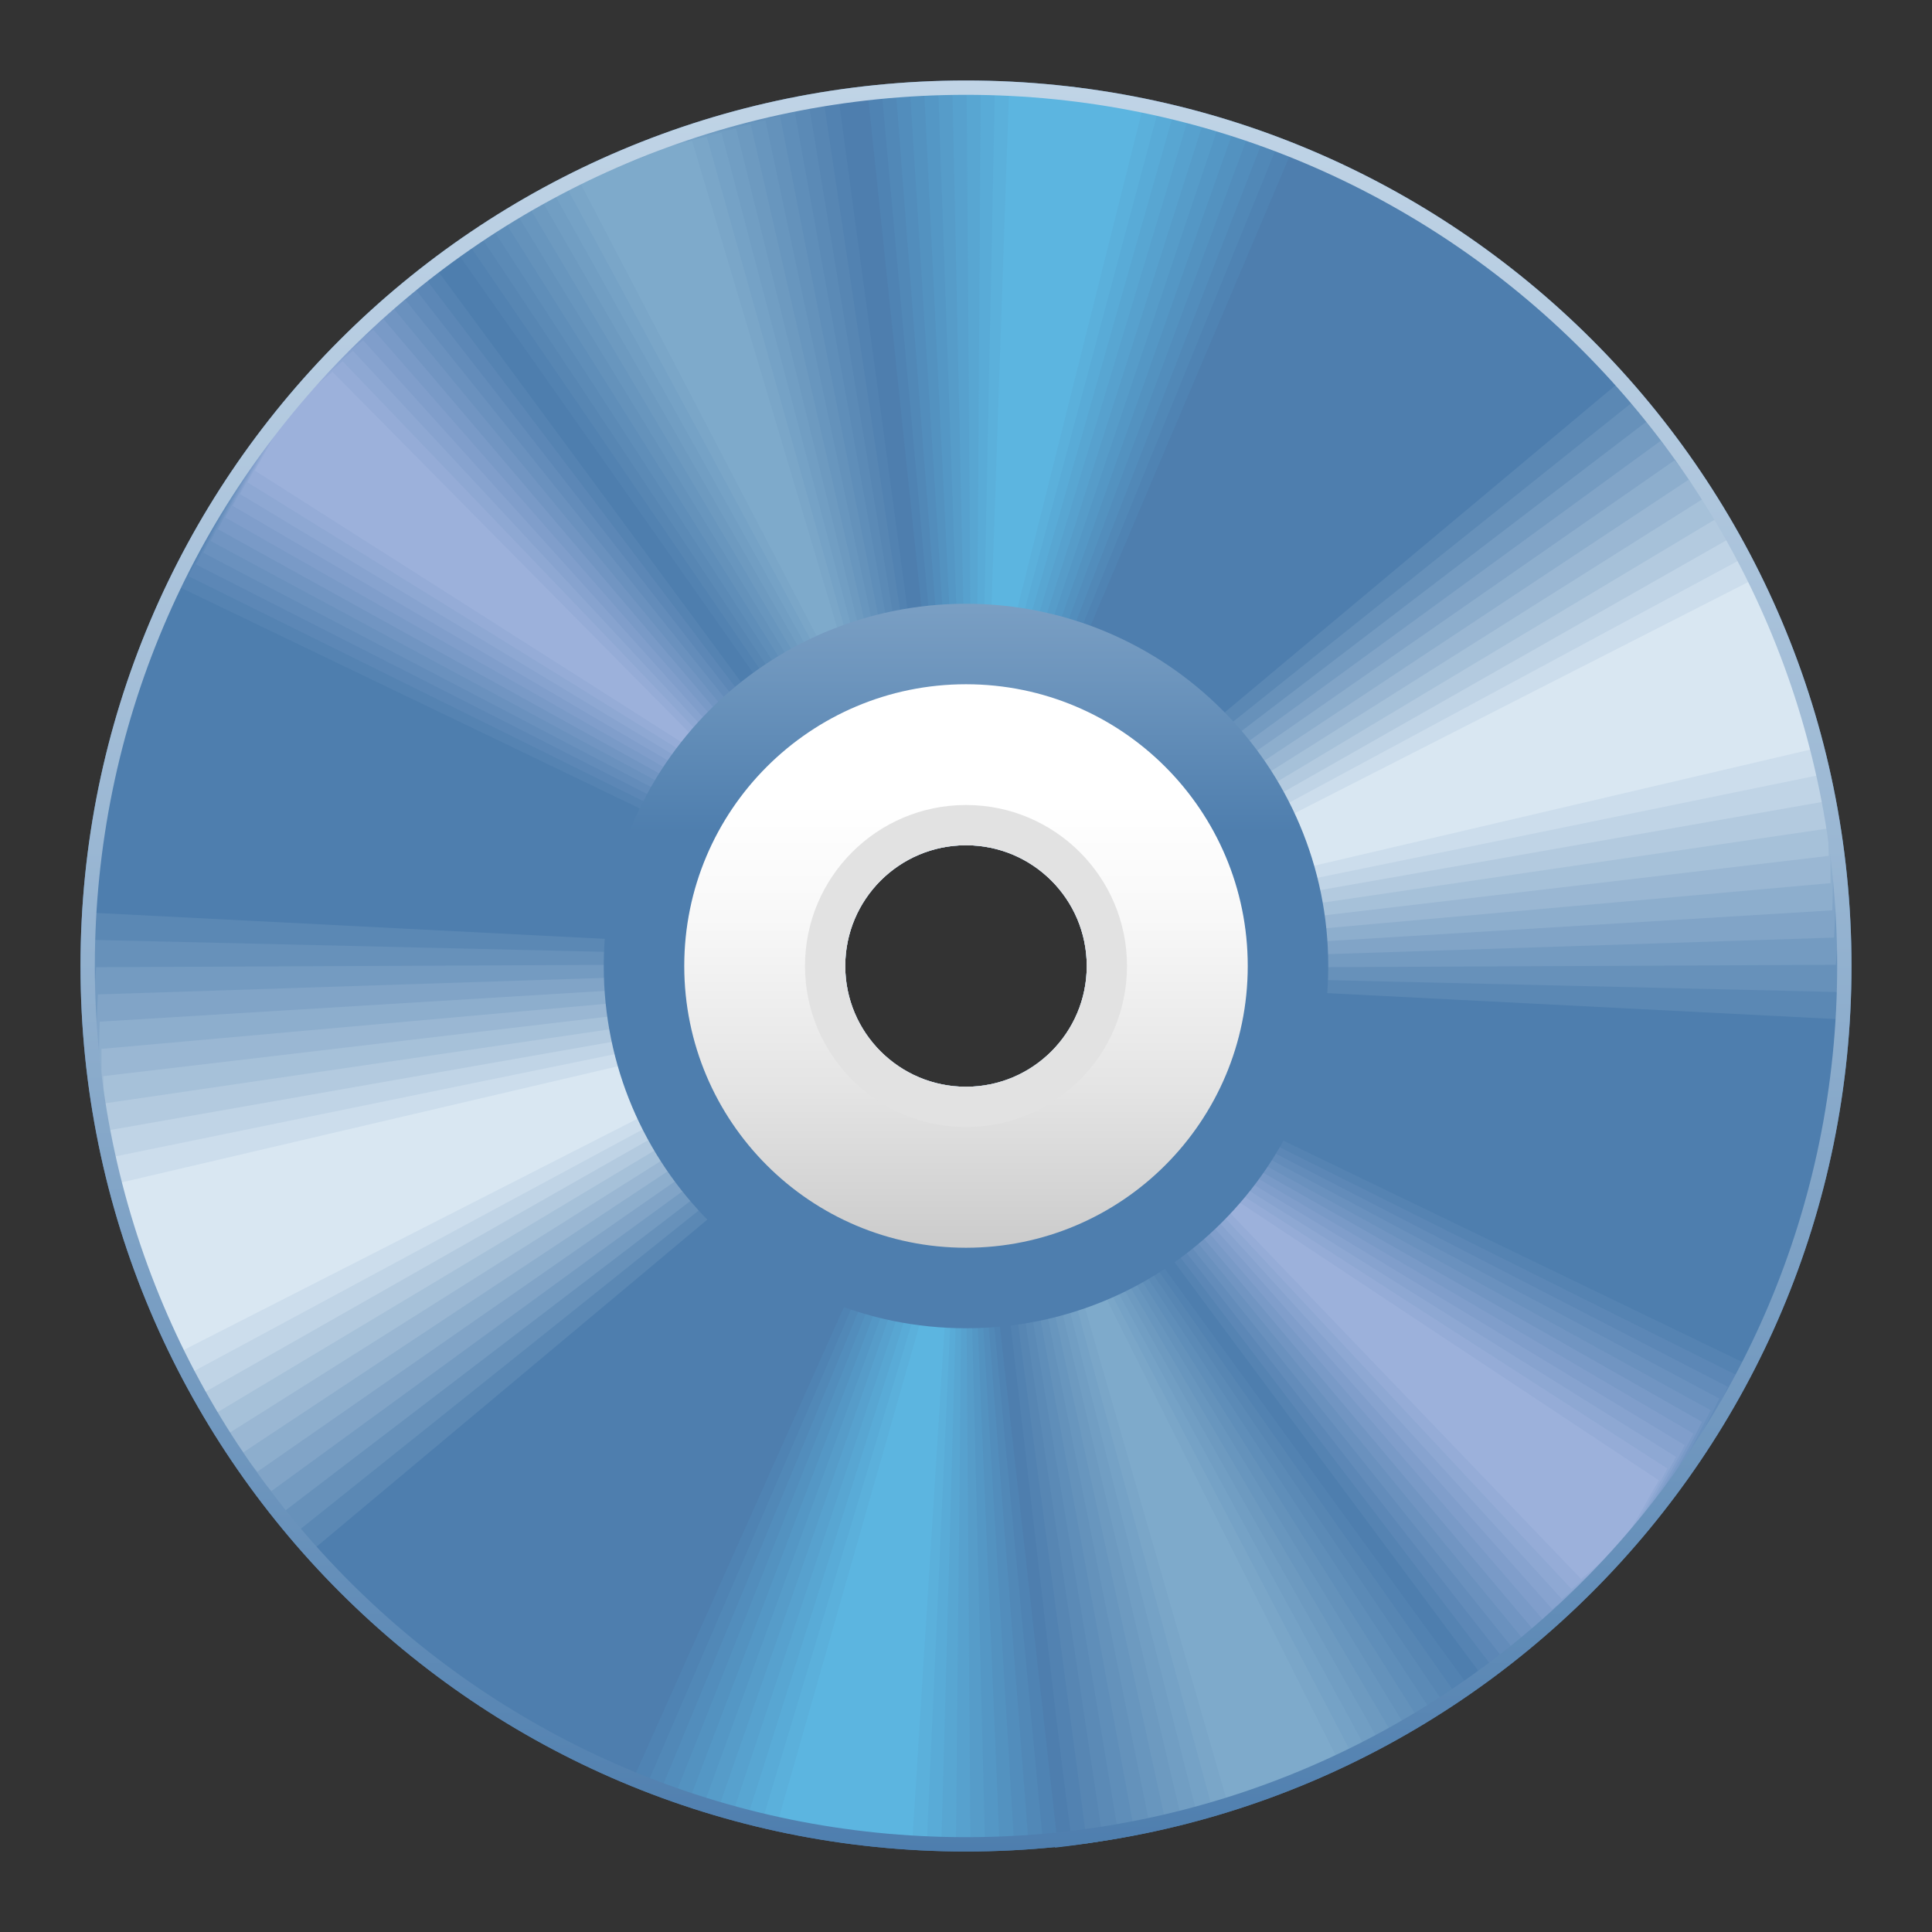 <svg xmlns="http://www.w3.org/2000/svg"  viewBox="0 0 48 48" width="48px" height="48px"><rect x="0" y="0" width="48" height="48" fill="#333333" stroke="none"/><path fill="#4e7eae" d="M24,2C11.85,2,2,11.85,2,24s9.85,22,22,22s22-9.85,22-22S36.15,2,24,2z M24,27c-1.657,0-3-1.343-3-3	s1.343-3,3-3s3,1.343,3,3S25.657,27,24,27z"/><path fill="#4e7eae" d="M44.564,16.426c-0.719-1.842-1.596-4.149-4.691-7.404L26.085,21.085l1.58,3.495L45.745,26 C46.255,21.5,45.282,18.266,44.564,16.426z"/><path fill="#5b88b4" d="M44.563,16.412c-0.692-1.771-1.48-3.861-4.345-6.908L26.23,21.213l1.445,3.191L45.7,25.323 C46.13,21.114,45.254,18.182,44.563,16.412z"/><path fill="#6791ba" d="M44.563,16.399c-0.664-1.7-1.365-3.574-3.998-6.412L26.375,21.34l1.31,2.888l17.971,0.418 C46.005,20.728,45.226,18.098,44.563,16.399z"/><path fill="#749bc1" d="M44.562,16.386c-0.636-1.629-1.249-3.286-3.651-5.915L26.52,21.468l1.175,2.585l17.917-0.083 C45.88,20.343,45.198,18.014,44.562,16.386z"/><path fill="#81a4c7" d="M44.561,16.373c-0.608-1.558-1.134-2.999-3.304-5.419L26.665,21.596l1.04,2.282l17.862-0.584 C45.755,19.957,45.169,17.93,44.561,16.373z"/><path fill="#8daecd" d="M44.561,16.359c-0.581-1.487-1.018-2.711-2.957-4.923L26.81,21.723l0.905,1.979l17.808-1.085 C45.63,19.571,45.141,17.846,44.561,16.359z"/><path fill="#9ab7d3" d="M44.56,16.346c-0.553-1.416-0.903-2.424-2.61-4.426l-14.994,9.931l0.77,1.676l17.753-1.586 C45.505,19.185,45.113,17.762,44.56,16.346z"/><path fill="#a6c1d9" d="M44.559,16.333c-0.525-1.345-0.787-2.136-2.263-3.93l-15.195,9.576l0.635,1.372l17.699-2.087 C45.38,18.8,45.084,17.678,44.559,16.333z"/><path fill="#b3cadf" d="M44.559,16.32c-0.498-1.274-0.672-1.849-1.916-3.434l-15.397,9.221l0.5,1.069l17.644-2.588 C45.254,18.414,45.056,17.594,44.559,16.32z"/><path fill="#c0d4e6" d="M44.558,16.306c-0.47-1.204-0.556-1.561-1.57-2.937l-15.598,8.865L27.756,23l17.59-3.089 C45.129,18.028,45.028,17.51,44.558,16.306z"/><path fill="#ccddec" d="M44.557,16.293c-0.442-1.133-0.44-1.274-1.223-2.441l-15.799,8.51l0.231,0.463l17.536-3.59 C45.004,17.642,45,17.426,44.557,16.293z"/><path fill="#d9e7f2" d="M44.557,16.28c-0.415-1.062-0.325-0.986-0.876-1.945l-16,8.154l0.096,0.16l17.481-4.091 C44.879,17.257,44.971,17.342,44.557,16.28z"/><path fill="#4e7eae" d="M4.319,14.899l12.734,5.952l2.426-2.745L11.053,6.362C7.863,8.653,5.921,11.442,4.319,14.899z"/><path fill="#5583b2" d="M4.502,14.607l12.574,6.046l2.22-2.507L10.799,6.623C7.79,8.795,6.027,11.346,4.502,14.607z"/><path fill="#5c87b6" d="M4.685,14.316L17.1,20.456l2.014-2.269L10.546,6.885C7.716,8.938,6.133,11.25,4.685,14.316z"/><path fill="#638cba" d="M4.868,14.024l12.255,6.235l1.808-2.031L10.292,7.147C7.643,9.08,6.238,11.154,4.868,14.024z"/><path fill="#6a91be" d="M5.05,13.733l12.096,6.329l1.602-1.793l-8.71-10.86C7.569,9.222,6.344,11.058,5.05,13.733z"/><path fill="#7195c2" d="M5.233,13.441l11.936,6.424l1.396-1.555L9.784,7.67C7.495,9.364,6.45,10.962,5.233,13.441z"/><path fill="#799ac7" d="M5.416,13.149l11.777,6.518l1.19-1.317L9.53,7.932C7.422,9.506,6.555,10.866,5.416,13.149z"/><path fill="#809ecb" d="M5.599,12.858l11.617,6.612l0.984-1.079L9.276,8.193C7.348,9.648,6.661,10.77,5.599,12.858z"/><path fill="#87a3cf" d="M5.781,12.566l11.457,6.706l0.778-0.841L9.023,8.455C7.275,9.791,6.767,10.674,5.781,12.566z"/><path fill="#8ea8d3" d="M5.964,12.275l11.298,6.801l0.572-0.603L8.769,8.717C7.201,9.933,6.872,10.578,5.964,12.275z"/><path fill="#95acd7" d="M6.147,11.983l11.138,6.895l0.366-0.366L8.515,8.978C7.127,10.075,6.978,10.482,6.147,11.983z"/><path fill="#9cb1db" d="M6.33,11.691l10.979,6.989l0.16-0.128L8.261,9.24C7.054,10.217,7.084,10.386,6.33,11.691z"/><g><path fill="#4e7eae" d="M15.936,3.745c-1.842,0.719-3.342,1.617-4.867,2.729l8.41,11.633l3.447-1.404l-1.723-14.33 C19.329,2.588,17.776,3.026,15.936,3.745z"/><path fill="#5282b1" d="M15.92,3.767c-1.771,0.692-3.083,1.452-4.557,2.513l8.222,11.682l3.168-1.285L20.838,2.475 C19.037,2.694,17.69,3.076,15.92,3.767z"/><path fill="#5786b3" d="M15.905,3.79c-1.7,0.664-2.824,1.286-4.246,2.296l8.035,11.73l2.89-1.166L20.474,2.578 C18.745,2.799,17.603,3.127,15.905,3.79z"/><path fill="#5b8ab6" d="M15.889,3.812c-1.629,0.636-2.565,1.121-3.936,2.08l7.848,11.779l2.611-1.047L20.11,2.681 C18.453,2.905,17.517,3.177,15.889,3.812z"/><path fill="#5f8eb9" d="M15.873,3.835c-1.558,0.608-2.306,0.956-3.625,1.864l7.66,11.827l2.333-0.928L19.746,2.784 C18.162,3.011,17.43,3.227,15.873,3.835z"/><path fill="#6492bb" d="M15.857,3.858c-1.487,0.581-2.047,0.791-3.315,1.648l7.473,11.876l2.054-0.809L19.382,2.887 C17.87,3.116,17.344,3.277,15.857,3.858z"/><path fill="#6896be" d="M15.841,3.88c-1.416,0.553-1.788,0.625-3.004,1.431l7.286,11.924l1.776-0.691L19.017,2.99 C17.578,3.222,17.257,3.327,15.841,3.88z"/><path fill="#6d9ac0" d="M15.826,3.903c-1.345,0.525-1.529,0.46-2.694,1.215l7.098,11.973l1.497-0.572L18.653,3.093 C17.286,3.328,17.17,3.378,15.826,3.903z"/><path fill="#719ec3" d="M15.81,3.925c-1.274,0.498-1.27,0.295-2.383,0.999l6.911,12.021l1.219-0.453L18.289,3.196 C16.994,3.433,17.084,3.428,15.81,3.925z"/><path fill="#75a2c6" d="M15.794,3.948c-1.204,0.47-1.011,0.13-2.073,0.783l6.724,12.07l0.94-0.334l-3.46-13.168 C16.702,3.539,16.997,3.478,15.794,3.948z"/><path fill="#7aa6c8" d="M15.778,3.971c-1.133,0.442-0.752-0.035-1.762,0.567l6.536,12.118l0.662-0.215L17.561,3.402 C16.41,3.644,16.911,3.528,15.778,3.971z"/><path fill="#7eaacb" d="M15.762,3.993c-1.062,0.415-0.493-0.201-1.452,0.35l6.349,12.167l0.383-0.096l-3.846-12.91 C16.118,3.75,16.824,3.579,15.762,3.993z"/></g><g><path fill="#4e7eae" d="M21.198,2.234l1.568,13.223l4.277,0.67L32.5,3.777C28.979,2.32,25.097,1.758,21.198,2.234z"/><path fill="#4f83b3" d="M21.55,2.228l1.384,13.235l3.94,0.603l5.254-12.397C28.746,2.298,25.283,1.792,21.55,2.228z"/><path fill="#5188b7" d="M21.902,2.222l1.2,13.247l3.603,0.537l5.051-12.444C28.512,2.276,25.47,1.827,21.902,2.222z"/><path fill="#528dbc" d="M22.254,2.216l1.017,13.259l3.267,0.47l4.848-12.49C28.278,2.255,25.657,1.861,22.254,2.216z"/><path fill="#5392c0" d="M22.606,2.21l0.833,13.27l2.93,0.403l4.645-12.537C28.044,2.233,25.843,1.896,22.606,2.21z"/><path fill="#5497c5" d="M22.958,2.204l0.649,13.282l2.594,0.337L30.643,3.24C27.81,2.211,26.03,1.931,22.958,2.204z"/><path fill="#569cc9" d="M23.31,2.198l0.465,13.294l2.257,0.27l4.239-12.63C27.577,2.189,26.217,1.965,23.31,2.198z"/><path fill="#57a1ce" d="M23.662,2.192l0.282,13.306l1.921,0.203L29.9,3.025C27.343,2.167,26.404,2,23.662,2.192z"/><path fill="#58a6d2" d="M24.014,2.186l0.098,13.317l1.584,0.136l3.833-12.722C27.109,2.145,26.59,2.034,24.014,2.186z"/><path fill="#59abd7" d="M24.366,2.18L24.28,15.51l1.248,0.07l3.63-12.769C26.875,2.123,26.777,2.069,24.366,2.18z"/><path fill="#5bb0db" d="M24.718,2.175l-0.27,13.341l0.911,0.003l3.426-12.815C26.642,2.101,26.964,2.104,24.718,2.175z"/><path fill="#5cb5e0" d="M25.071,2.169l-0.454,13.353l0.574-0.064l3.223-12.862C26.408,2.08,27.15,2.138,25.071,2.169z"/></g><g><path fill="#4e7eae" d="M3.436,31.574c0.719,1.842,1.596,4.149,4.691,7.404l13.787-12.064l-1.58-3.495L2.255,22 C1.745,26.5,2.718,29.734,3.436,31.574z"/><path fill="#5b88b4" d="M3.437,31.588c0.692,1.771,1.48,3.861,4.345,6.908L21.77,26.787l-1.445-3.191L2.3,22.677 C1.87,26.886,2.746,29.818,3.437,31.588z"/><path fill="#6791ba" d="M3.437,31.601c0.664,1.7,1.365,3.574,3.998,6.412l14.19-11.353l-1.31-2.888L2.344,23.353 C1.995,27.272,2.774,29.902,3.437,31.601z"/><path fill="#749bc1" d="M3.438,31.614c0.636,1.629,1.249,3.286,3.651,5.915L21.48,26.532l-1.175-2.585L2.388,24.03 C2.12,27.657,2.802,29.986,3.438,31.614z"/><path fill="#81a4c7" d="M3.439,31.627c0.608,1.558,1.134,2.999,3.304,5.419l14.592-10.642l-1.04-2.282L2.432,24.706 C2.245,28.043,2.831,30.07,3.439,31.627z"/><path fill="#8daecd" d="M3.439,31.641c0.581,1.487,1.018,2.711,2.957,4.923L21.19,26.277l-0.905-1.979L2.477,25.383 C2.37,28.429,2.859,30.154,3.439,31.641z"/><path fill="#9ab7d3" d="M3.44,31.654c0.553,1.416,0.903,2.424,2.61,4.426l14.994-9.931l-0.77-1.676L2.521,26.059 C2.495,28.815,2.887,30.238,3.44,31.654z"/><path fill="#a6c1d9" d="M3.441,31.667c0.525,1.345,0.787,2.136,2.263,3.93l15.195-9.576l-0.635-1.372L2.565,26.736 C2.62,29.2,2.916,30.322,3.441,31.667z"/><path fill="#b3cadf" d="M3.441,31.68c0.498,1.274,0.672,1.849,1.916,3.434l15.397-9.221l-0.5-1.069L2.609,27.412 C2.746,29.586,2.944,30.406,3.441,31.68z"/><path fill="#c0d4e6" d="M3.442,31.694c0.47,1.204,0.556,1.561,1.57,2.937l15.598-8.865L20.244,25l-17.59,3.089 C2.871,29.972,2.972,30.49,3.442,31.694z"/><path fill="#ccddec" d="M3.443,31.707c0.442,1.133,0.44,1.274,1.223,2.441l15.799-8.51l-0.231-0.463l-17.536,3.59 C2.996,30.358,3,30.574,3.443,31.707z"/><path fill="#d9e7f2" d="M3.443,31.72c0.415,1.062,0.325,0.986,0.876,1.945l16-8.154l-0.096-0.16L2.742,29.442 C3.121,30.743,3.029,30.658,3.443,31.72z"/></g><g><path fill="#4e7eae" d="M43.574,33.585l-12.383-5.777l-2.936,2.601l8.394,11.569C39.839,39.687,41.972,37.042,43.574,33.585 z"/><path fill="#5583b2" d="M43.36,33.875l-12.255-5.913l-2.684,2.376l8.468,11.39C39.898,39.557,41.835,37.136,43.36,33.875z"/><path fill="#5c87b6" d="M43.145,34.165l-12.128-6.049l-2.431,2.151l8.541,11.211C39.957,39.426,41.697,37.231,43.145,34.165 z"/><path fill="#638cba" d="M42.93,34.456l-12-6.186l-2.179,1.927l8.615,11.032C40.016,39.295,41.56,37.326,42.93,34.456z"/><path fill="#6a91be" d="M42.716,34.746l-11.872-6.322l-1.926,1.702l8.689,10.853C40.075,39.165,41.422,37.42,42.716,34.746z"/><path fill="#7195c2" d="M42.501,35.036l-11.745-6.458l-1.674,1.477l8.763,10.674C40.134,39.034,41.284,37.515,42.501,35.036 z"/><path fill="#799ac7" d="M42.286,35.326l-11.617-6.595l-1.422,1.252l8.837,10.495C40.193,38.904,41.147,37.609,42.286,35.326 z"/><path fill="#809ecb" d="M42.072,35.616l-11.489-6.731l-1.169,1.027l8.911,10.316C40.252,38.773,41.009,37.704,42.072,35.616 z"/><path fill="#87a3cf" d="M41.857,35.906l-11.362-6.868l-0.917,0.802l8.985,10.137C40.311,38.643,40.872,37.798,41.857,35.906 z"/><path fill="#8ea8d3" d="M41.642,36.196l-11.234-7.004l-0.664,0.577l9.059,9.958C40.37,38.512,40.734,37.893,41.642,36.196z"/><path fill="#95acd7" d="M41.427,36.486l-11.106-7.14l-0.412,0.353l9.133,9.779C40.43,38.382,40.596,37.988,41.427,36.486z"/><path fill="#9cb1db" d="M41.213,36.777L30.234,29.5l-0.16,0.128l9.207,9.6C40.489,38.251,40.459,38.082,41.213,36.777z"/></g><g><path fill="#4e7eae" d="M31.802,44.542c1.842-0.719,3.513-1.677,5.037-2.789L28.67,30.904l-3.83,1.213l1.372,13.787 C28.086,45.688,29.962,45.26,31.802,44.542z"/><path fill="#5282b1" d="M31.816,44.528c1.771-0.692,3.223-1.534,4.697-2.595l-7.987-10.979l-3.516,1.114l1.596,13.744 C28.405,45.593,30.046,45.219,31.816,44.528z"/><path fill="#5786b3" d="M31.83,44.515c1.7-0.664,2.934-1.392,4.356-2.402l-7.806-11.11l-3.203,1.015l1.819,13.7 C28.725,45.497,30.131,45.178,31.83,44.515z"/><path fill="#5b8ab6" d="M31.844,44.502c1.629-0.636,2.645-1.25,4.015-2.209l-7.624-11.241l-2.89,0.917l2.043,13.657 C29.044,45.402,30.216,45.137,31.844,44.502z"/><path fill="#5f8eb9" d="M31.858,44.488c1.558-0.608,2.355-1.107,3.674-2.015L28.09,31.102l-2.576,0.818l2.266,13.613 C29.364,45.307,30.301,45.096,31.858,44.488z"/><path fill="#6492bb" d="M31.872,44.475c1.487-0.581,2.066-0.965,3.334-1.822l-7.26-11.502l-2.263,0.72l2.489,13.57 C29.683,45.211,30.385,45.055,31.872,44.475z"/><path fill="#6896be" d="M31.886,44.462c1.416-0.553,1.777-0.823,2.993-1.629L27.8,31.2l-1.95,0.621l2.713,13.526 C30.002,45.116,30.47,45.014,31.886,44.462z"/><path fill="#6d9ac0" d="M31.9,44.448c1.345-0.525,1.487-0.68,2.652-1.435L27.655,31.25l-1.636,0.522l2.936,13.483 C30.322,45.02,30.555,44.974,31.9,44.448z"/><path fill="#719ec3" d="M31.914,44.435c1.274-0.498,1.198-0.538,2.311-1.242L27.51,31.299l-1.323,0.424l3.16,13.439 C30.641,44.925,30.64,44.933,31.914,44.435z"/><path fill="#75a2c6" d="M31.928,44.422c1.204-0.47,0.909-0.395,1.97-1.048l-6.533-12.025l-1.01,0.325l3.383,13.396 C30.961,44.829,30.724,44.892,31.928,44.422z"/><path fill="#7aa6c8" d="M31.942,44.408c1.133-0.442,0.619-0.253,1.63-0.855L27.22,31.397l-0.696,0.226l3.606,13.352 C31.28,44.734,30.809,44.851,31.942,44.408z"/><path fill="#7eaacb" d="M31.956,44.395c1.062-0.415,0.33-0.111,1.289-0.662l-6.17-12.287l-0.383,0.128l3.83,13.309 C31.6,44.638,30.894,44.81,31.956,44.395z"/></g><g><path fill="#4e7eae" d="M26.628,45.745L24.84,31.862l-3.511-0.606l-6.004,12.947C18.846,45.659,22.729,46.221,26.628,45.745 z"/><path fill="#4f83b3" d="M26.268,45.739L24.721,31.87l-3.212-0.612l-5.82,13.039C19.072,45.669,22.535,46.175,26.268,45.739z"/><path fill="#5188b7" d="M25.908,45.733l-1.306-13.854l-2.913-0.618l-5.637,13.132C19.298,45.679,22.34,46.128,25.908,45.733 z"/><path fill="#528dbc" d="M25.548,45.727l-1.065-13.839l-2.614-0.624l-5.453,13.225 C19.524,45.689,22.146,46.082,25.548,45.727z"/><path fill="#5392c0" d="M25.189,45.721l-0.824-13.825l-2.315-0.63L16.78,44.584C19.75,45.699,21.951,46.036,25.189,45.721z"/><path fill="#5497c5" d="M24.829,45.716l-0.583-13.81l-2.016-0.635l-5.085,13.41C19.977,45.709,21.757,45.989,24.829,45.716z"/><path fill="#569cc9" d="M24.469,45.71l-0.342-13.796l-1.718-0.641l-4.902,13.503C20.203,45.719,21.562,45.943,24.469,45.71z"/><path fill="#57a1ce" d="M24.109,45.704l-0.102-13.781l-1.419-0.647l-4.718,13.596 C20.429,45.729,21.368,45.897,24.109,45.704z"/><path fill="#58a6d2" d="M23.75,45.698l0.139-13.767l-1.12-0.653l-4.534,13.688C20.655,45.739,21.174,45.85,23.75,45.698z"/><path fill="#59abd7" d="M23.39,45.692l0.38-13.752l-0.821-0.659l-4.35,13.781C20.881,45.75,20.979,45.804,23.39,45.692z"/><path fill="#5bb0db" d="M23.03,45.687l0.621-13.738l-0.522-0.664l-4.166,13.874C21.107,45.76,20.785,45.758,23.03,45.687z"/><path fill="#5cb5e0" d="M22.67,45.681l0.862-13.723l-0.223-0.67l-3.983,13.966C21.333,45.77,20.59,45.711,22.67,45.681z"/></g><linearGradient id="5lglTYEodYby4TY~PQPsIa" x1="24" x2="24" y1="20.681" y2="2.681" gradientUnits="userSpaceOnUse"><stop offset="0" stop-color="#4e7eae"/><stop offset=".213" stop-color="#6d95bd"/><stop offset=".567" stop-color="#9ab7d3"/><stop offset=".841" stop-color="#b6cce1"/><stop offset="1" stop-color="#c0d4e6"/></linearGradient><path fill="url(#5lglTYEodYby4TY~PQPsIa)" d="M24,15c-4.971,0-9,4.029-9,9c0,4.971,4.029,9,9,9s9-4.029,9-9C33,19.029,28.971,15,24,15z M24,27c-1.657,0-3-1.343-3-3s1.343-3,3-3s3,1.343,3,3S25.657,27,24,27z"/><linearGradient id="5lglTYEodYby4TY~PQPsIb" x1="24" x2="24" y1="37.702" y2="19.915" gradientUnits="userSpaceOnUse"><stop offset="0" stop-color="#999"/><stop offset=".313" stop-color="#c4c4c4"/><stop offset=".598" stop-color="#e4e4e4"/><stop offset=".837" stop-color="#f8f8f8"/><stop offset="1" stop-color="#fff"/></linearGradient><path fill="url(#5lglTYEodYby4TY~PQPsIb)" d="M24,17c-3.866,0-7,3.134-7,7c0,3.866,3.134,7,7,7s7-3.134,7-7C31,20.134,27.866,17,24,17z M24,27c-1.657,0-3-1.343-3-3s1.343-3,3-3s3,1.343,3,3S25.657,27,24,27z"/><linearGradient id="5lglTYEodYby4TY~PQPsIc" x1="24" x2="24" y1="46" y2="2" gradientUnits="userSpaceOnUse"><stop offset="0" stop-color="#4e7eae"/><stop offset=".213" stop-color="#6d95bd"/><stop offset=".567" stop-color="#9ab7d3"/><stop offset=".841" stop-color="#b6cce1"/><stop offset="1" stop-color="#c0d4e6"/></linearGradient><path fill="url(#5lglTYEodYby4TY~PQPsIc)" d="M24,2C11.85,2,2,11.85,2,24s9.85,22,22,22s22-9.85,22-22S36.15,2,24,2z M24,45.644	c-11.953,0-21.644-9.69-21.644-21.644S12.047,2.356,24,2.356S45.644,12.047,45.644,24S35.953,45.644,24,45.644z"/><path fill="#e2e2e2" d="M24,20c-2.209,0-4,1.791-4,4c0,2.209,1.791,4,4,4s4-1.791,4-4C28,21.791,26.209,20,24,20z M24,27	c-1.657,0-3-1.343-3-3s1.343-3,3-3s3,1.343,3,3S25.657,27,24,27z"/></svg>